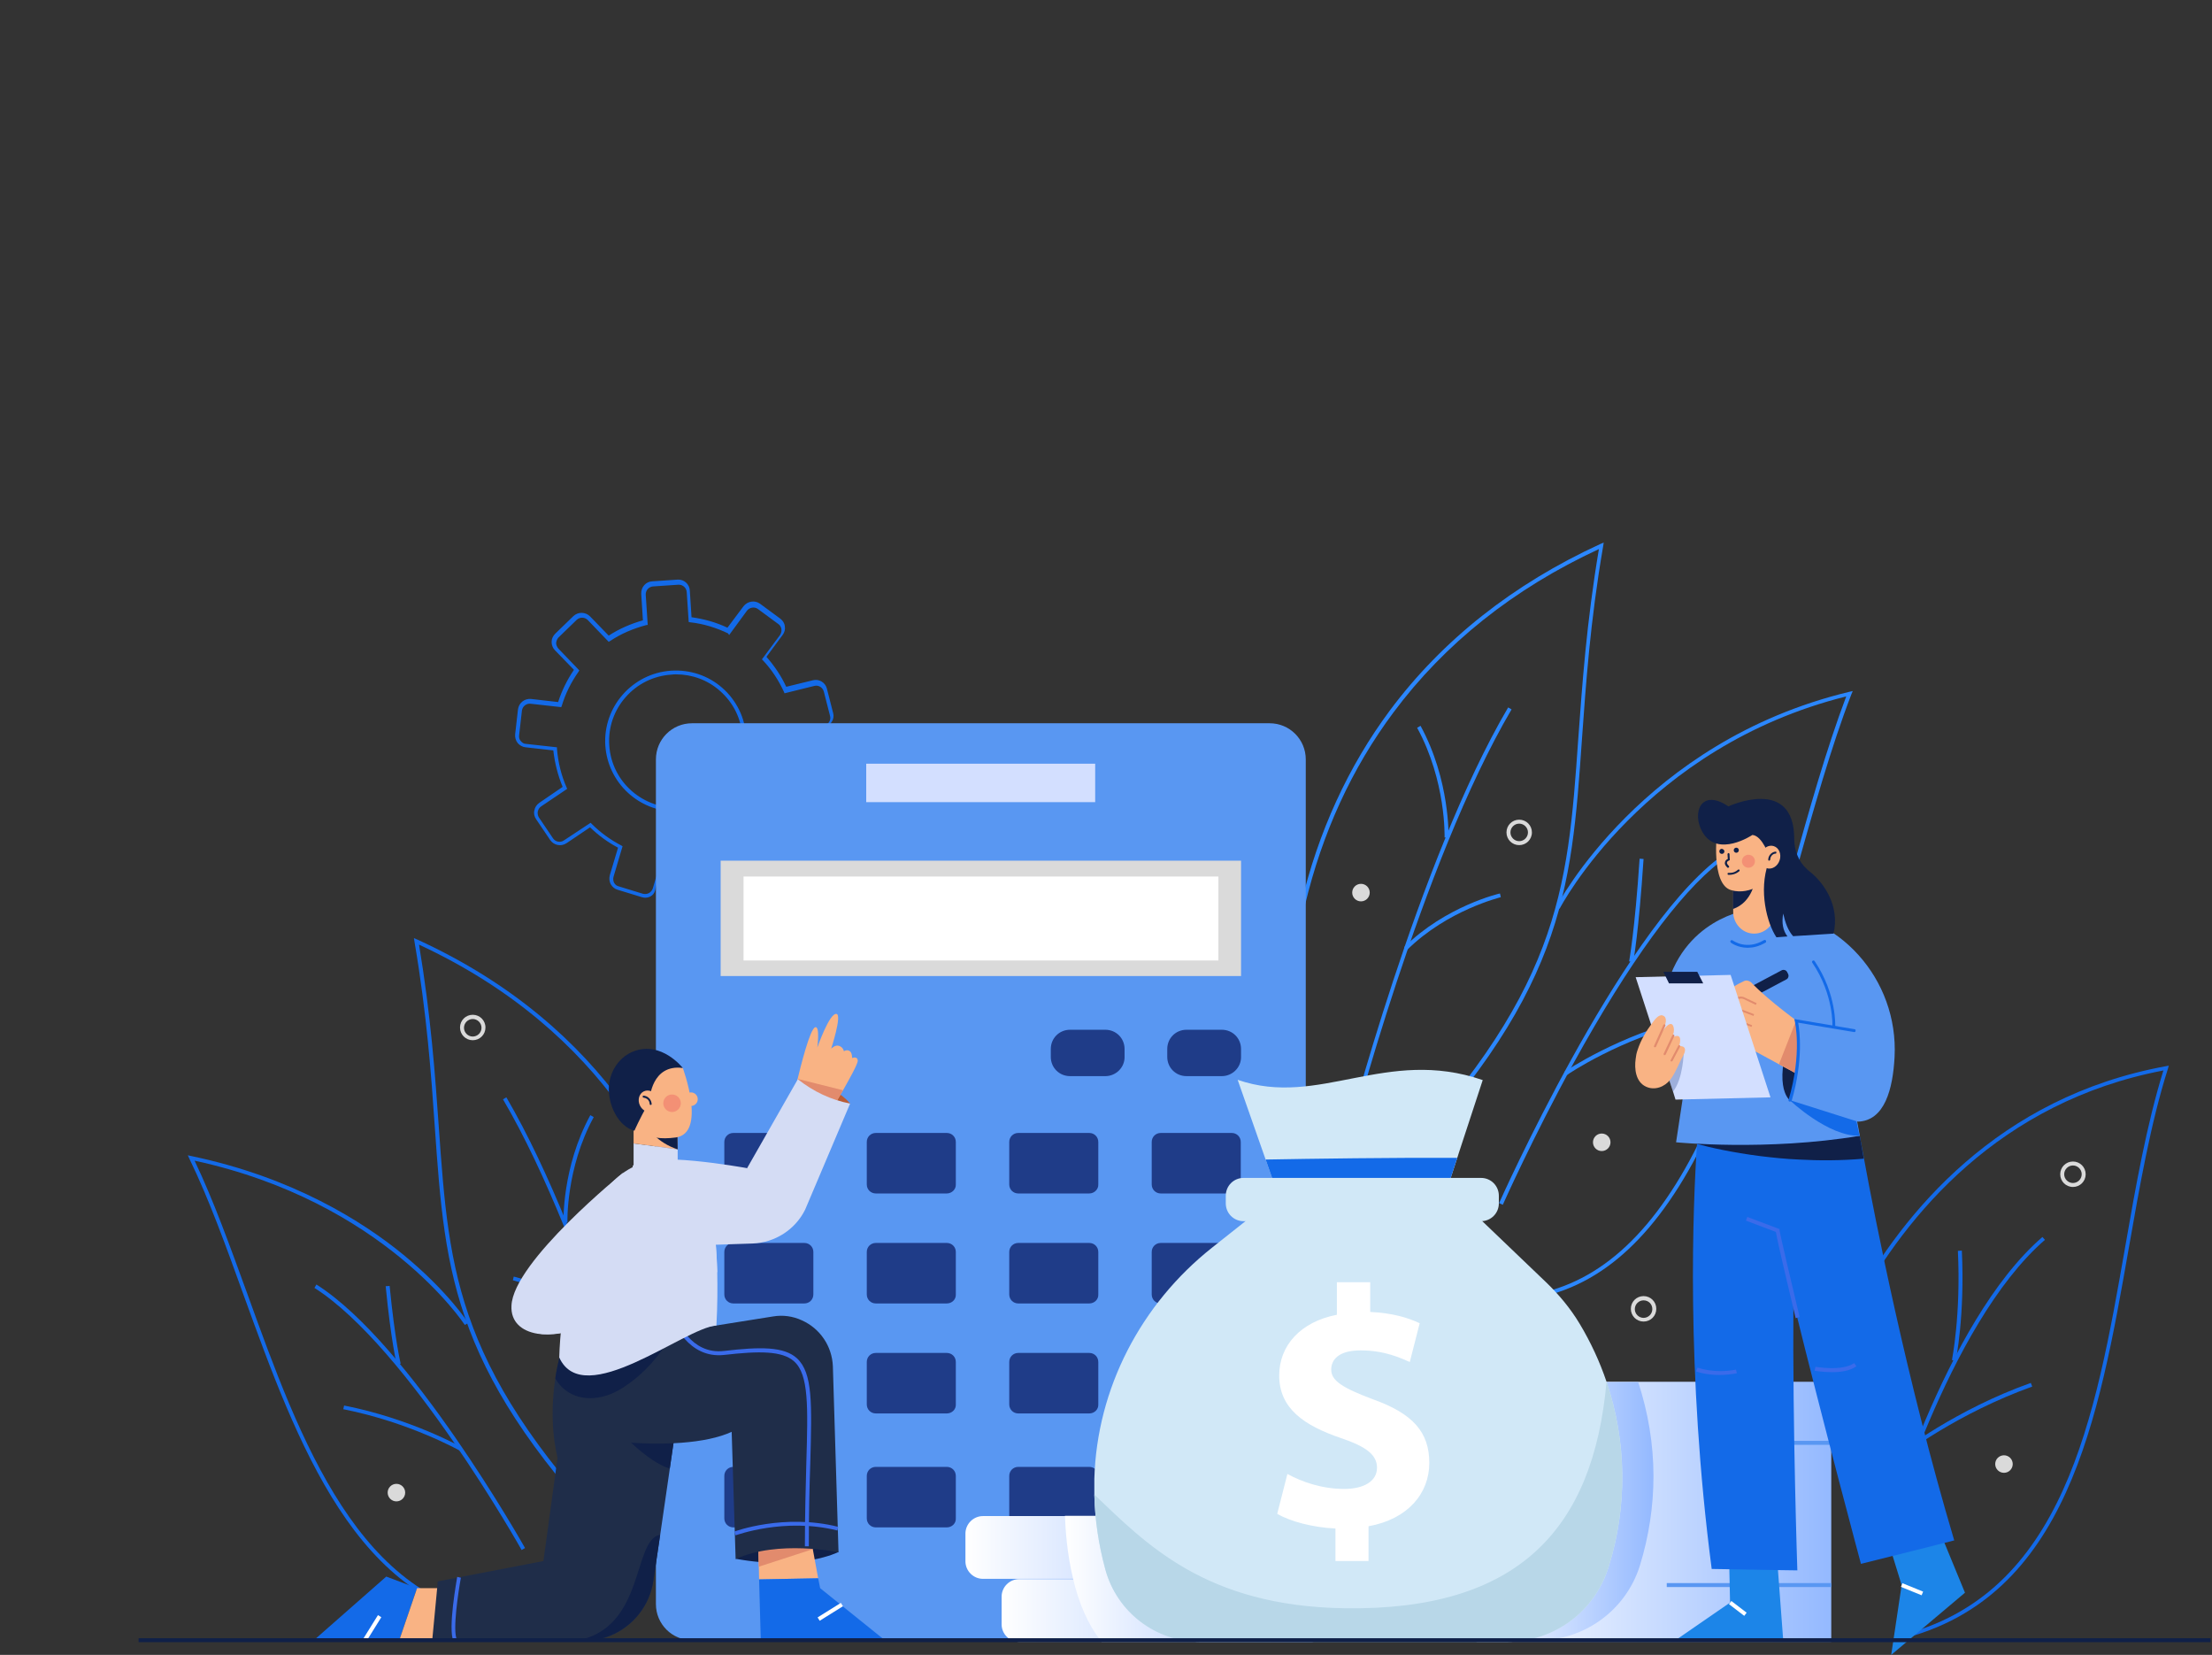 <svg width="734" height="549" viewBox="0 0 734 549" fill="none" xmlns="http://www.w3.org/2000/svg">
<rect x="0" y="0" width="734" height="549" fill="#333333" stroke="none"/>
<path d="M458.896 391.983L457.958 391.045C517.707 329.607 520.145 296.028 523.71 245.096C525.023 227.086 526.43 206.732 530.557 182.157C502.23 195.289 479.343 213.58 462.366 236.372C448.578 254.851 438.729 276.33 433.007 300.342C423.252 341.144 428.974 375.381 429.068 375.662L427.755 375.85C427.661 375.474 421.846 341.051 431.694 300.061C437.416 275.955 447.358 254.288 461.241 235.622C478.593 212.36 502.042 193.788 531.026 180.469L532.152 180L531.964 181.219C527.649 206.263 526.242 226.993 524.929 245.283C521.365 296.403 519.02 330.17 458.896 391.983Z" fill="#2B87FF"/>
<path d="M447.641 378.757L446.422 378.476C446.703 377.538 470.434 285.71 500.449 234.684L501.575 235.341C471.653 286.179 447.829 377.819 447.641 378.757Z" fill="#2B87FF"/>
<path d="M480.658 277.831H479.344C479.344 277.643 479.907 259.165 470.246 241.437L471.372 240.781C481.22 258.884 480.658 277.643 480.658 277.831Z" fill="#2B87FF"/>
<path d="M466.87 315.162L465.932 314.225C479.626 300.624 497.541 296.403 497.729 296.403L498.01 297.622C497.917 297.716 480.376 301.843 466.87 315.162Z" fill="#2B87FF"/>
<path d="M504.389 431.378L504.295 430.065C527.557 427.72 546.504 412.149 562.074 382.322C575.863 355.871 585.336 322.197 594.528 289.556C600.438 268.357 606.065 248.379 612.631 231.026C545.566 247.816 517.802 300.905 517.52 301.468L516.395 300.905C516.676 300.342 545.003 246.034 613.569 229.525L614.789 229.244L614.32 230.369C607.566 247.91 601.844 268.357 595.748 289.931C586.555 322.666 577.082 356.433 563.2 382.978C547.348 413.181 528.12 428.939 504.389 431.378Z" fill="#2B87FF"/>
<path d="M498.667 399.674L497.447 399.111C497.822 398.267 537.03 310.473 569.953 284.96L570.703 285.991C557.196 296.403 540.5 319.383 522.304 352.4C508.609 377.35 498.76 399.487 498.667 399.674Z" fill="#2B87FF"/>
<path d="M541.907 319.196L540.594 318.914C540.594 318.821 542.47 308.878 544.064 284.866L545.377 284.96C543.783 309.159 542.001 319.102 541.907 319.196Z" fill="#2B87FF"/>
<path d="M519.957 356.621L519.207 355.495C519.395 355.402 537.31 343.208 560.759 337.768L561.041 338.987C537.873 344.427 520.145 356.433 519.957 356.621Z" fill="#2B87FF"/>
<path d="M207.987 515.514C150.114 456.047 147.769 423.499 144.298 374.161C143.079 356.527 141.672 336.642 137.545 312.442L137.357 311.223L138.483 311.692C201.796 340.675 225.527 390.294 234.25 426.782C243.724 466.364 238.096 499.475 238.002 499.756L236.689 499.569C236.783 499.287 242.317 466.364 232.937 427.063C224.308 391.045 201.046 342.176 139.046 313.38C142.985 337.017 144.392 356.621 145.612 373.974C149.082 422.936 151.333 455.296 208.925 514.483L207.987 515.514Z" fill="#136AE8"/>
<path d="M218.774 502.852C218.587 502.007 195.7 413.65 166.904 364.688L168.03 364.031C196.826 413.181 219.806 501.632 219.994 502.476L218.774 502.852Z" fill="#136AE8"/>
<path d="M186.977 405.583C186.977 405.396 186.414 387.293 195.888 369.94L197.013 370.597C187.727 387.668 188.29 405.396 188.29 405.583H186.977Z" fill="#136AE8"/>
<path d="M200.203 441.602C187.259 428.752 170.375 424.812 170.188 424.718L170.469 423.499C170.656 423.499 187.915 427.626 201.047 440.664L200.203 441.602Z" fill="#136AE8"/>
<path d="M168.122 538.12C118.409 533.523 98.524 478.37 80.89 429.783C74.981 413.369 69.353 397.798 62.881 384.479L62.318 383.26L63.632 383.541C97.211 390.576 120.379 405.208 133.886 416.276C148.518 428.283 155.366 438.788 155.366 438.882L154.24 439.538C153.959 439.163 127.414 398.642 64.57 385.042C70.854 398.173 76.294 413.369 82.11 429.314C99.556 477.62 119.254 532.304 168.216 536.806L168.122 538.12Z" fill="#136AE8"/>
<path d="M173.094 514.201C172.718 513.545 135.199 446.854 104.34 427.251L104.996 426.125C136.137 445.823 173.844 512.888 174.219 513.545L173.094 514.201Z" fill="#136AE8"/>
<path d="M131.635 452.67C131.635 452.576 129.759 444.978 127.977 426.688L129.29 426.594C131.072 444.791 132.948 452.295 132.948 452.388L131.635 452.67Z" fill="#136AE8"/>
<path d="M152.645 481.278C152.457 481.184 135.761 471.805 113.906 467.49L114.188 466.271C136.23 470.585 153.114 480.059 153.301 480.153L152.645 481.278Z" fill="#136AE8"/>
<path d="M630.451 543.841L630.17 542.622C684.948 529.209 695.265 470.491 705.208 413.556C708.678 393.577 712.336 372.942 717.871 355.12C663.374 365.532 632.515 403.145 616.194 433.066C598.372 465.614 593.495 496.192 593.495 496.567L592.182 496.38C592.275 496.098 597.059 465.333 614.974 432.503C631.577 402.207 662.999 363.937 718.621 353.713L719.653 353.526L719.371 354.558C713.65 372.567 709.991 393.577 706.427 413.838C696.391 471.054 685.979 530.241 630.451 543.841Z" fill="#136AE8"/>
<path d="M625.76 511.575L624.541 511.2C624.729 510.449 644.895 438.694 677.724 410.367L678.569 411.305C646.021 439.538 625.948 510.918 625.76 511.575Z" fill="#136AE8"/>
<path d="M648.928 451.451L647.709 451.169C647.709 450.982 650.71 436.443 649.679 414.963L650.992 414.87C652.024 436.537 649.022 451.263 648.928 451.451Z" fill="#136AE8"/>
<path d="M631.577 482.685L630.826 481.653C631.014 481.56 649.023 467.584 673.879 458.767L674.348 459.986C649.68 468.803 631.764 482.498 631.577 482.685Z" fill="#136AE8"/>
<path d="M504.11 280.363C501.765 280.363 499.889 278.487 499.889 276.143C499.889 273.798 501.765 271.922 504.11 271.922C506.455 271.922 508.33 273.798 508.33 276.143C508.33 278.487 506.455 280.363 504.11 280.363ZM504.11 273.235C502.515 273.235 501.202 274.548 501.202 276.143C501.202 277.737 502.515 279.05 504.11 279.05C505.704 279.05 507.017 277.737 507.017 276.143C507.017 274.548 505.704 273.235 504.11 273.235Z" fill="#DADADA"/>
<path d="M156.869 345.084C154.524 345.084 152.648 343.208 152.648 340.863C152.648 338.518 154.524 336.642 156.869 336.642C159.214 336.642 161.09 338.518 161.09 340.863C161.09 343.208 159.214 345.084 156.869 345.084ZM156.869 338.049C155.275 338.049 153.962 339.362 153.962 340.957C153.962 342.551 155.275 343.864 156.869 343.864C158.464 343.864 159.777 342.551 159.777 340.957C159.777 339.362 158.464 338.049 156.869 338.049Z" fill="#DADADA"/>
<path d="M545.381 438.412C543.036 438.412 541.16 436.537 541.16 434.192C541.16 431.847 543.036 429.971 545.381 429.971C547.726 429.971 549.602 431.847 549.602 434.192C549.602 436.537 547.726 438.412 545.381 438.412ZM545.381 431.378C543.786 431.378 542.473 432.691 542.473 434.285C542.473 435.88 543.786 437.193 545.381 437.193C546.976 437.193 548.289 435.88 548.289 434.285C548.289 432.597 546.976 431.378 545.381 431.378Z" fill="#DADADA"/>
<path d="M687.858 393.765C685.513 393.765 683.637 391.889 683.637 389.544C683.637 387.199 685.513 385.323 687.858 385.323C690.203 385.323 692.079 387.199 692.079 389.544C692.079 391.889 690.203 393.765 687.858 393.765ZM687.858 386.636C686.263 386.636 684.95 387.949 684.95 389.544C684.95 391.138 686.263 392.452 687.858 392.452C689.452 392.452 690.765 391.138 690.765 389.544C690.765 387.949 689.452 386.636 687.858 386.636Z" fill="#DADADA"/>
<path d="M531.498 381.852C533.103 381.852 534.405 380.551 534.405 378.945C534.405 377.339 533.103 376.037 531.498 376.037C529.892 376.037 528.59 377.339 528.59 378.945C528.59 380.551 529.892 381.852 531.498 381.852Z" fill="#DADADA"/>
<path d="M664.97 488.594C666.576 488.594 667.878 487.292 667.878 485.687C667.878 484.081 666.576 482.779 664.97 482.779C663.364 482.779 662.062 484.081 662.062 485.687C662.062 487.292 663.364 488.594 664.97 488.594Z" fill="#DADADA"/>
<path d="M454.515 296.115C454.517 294.509 453.217 293.206 451.611 293.203C450.005 293.201 448.702 294.501 448.699 296.107C448.697 297.713 449.997 299.016 451.603 299.019C453.209 299.021 454.513 297.721 454.515 296.115Z" fill="#DADADA"/>
<path d="M131.544 498.068C133.15 498.068 134.452 496.766 134.452 495.16C134.452 493.554 133.15 492.252 131.544 492.252C129.939 492.252 128.637 493.554 128.637 495.16C128.637 496.766 129.939 498.068 131.544 498.068Z" fill="#DADADA"/>
<path d="M214.086 297.81C213.711 297.81 213.336 297.716 212.961 297.622L204.988 295.184C203.956 294.902 203.206 294.246 202.643 293.308C202.174 292.37 202.08 291.338 202.362 290.306L205.082 281.208C201.705 279.426 198.61 277.174 195.796 274.454L188.011 279.707C186.228 280.926 183.79 280.457 182.57 278.675L177.88 271.734C177.318 270.89 177.036 269.858 177.318 268.826C177.505 267.795 178.068 266.951 179.006 266.294L186.697 261.041C185.103 257.196 184.071 253.068 183.602 248.941L174.41 247.91C173.378 247.816 172.44 247.253 171.784 246.503C171.127 245.658 170.846 244.627 170.939 243.595L171.877 235.341C172.159 233.183 174.035 231.683 176.192 231.87L185.197 232.902C186.416 229.15 188.198 225.492 190.449 222.209L184.165 215.737C183.415 214.987 183.039 213.955 183.039 212.923C183.039 211.891 183.508 210.953 184.259 210.203L190.262 204.387C191.856 202.887 194.295 202.981 195.796 204.481L201.986 210.86C205.457 208.608 209.303 206.92 213.336 205.794L212.773 196.977C212.679 194.82 214.274 192.944 216.431 192.85L224.779 192.288C226.937 192.1 228.813 193.788 228.906 195.946L229.469 204.763C233.596 205.325 237.63 206.451 241.382 208.233L246.728 201.105C248.041 199.416 250.48 199.041 252.168 200.26L258.922 205.232C259.766 205.888 260.329 206.732 260.422 207.764C260.61 208.796 260.329 209.828 259.672 210.672L254.326 217.894C256.952 220.896 259.203 224.179 260.891 227.837L269.708 225.68C271.772 225.117 273.929 226.43 274.398 228.493L276.462 236.56C276.743 237.592 276.556 238.624 275.993 239.468C275.43 240.406 274.586 240.969 273.554 241.25L264.643 243.501C264.831 247.722 264.362 251.943 263.236 255.976L271.584 260.103C272.522 260.572 273.179 261.416 273.554 262.354C273.836 263.386 273.835 264.418 273.367 265.356L269.615 272.766C268.677 274.642 266.332 275.486 264.362 274.548L255.92 270.327C253.575 273.329 250.761 275.955 247.572 278.206L251.418 286.836C251.887 287.774 251.887 288.805 251.512 289.837C251.136 290.775 250.386 291.619 249.448 291.994L241.851 295.371C239.881 296.215 237.536 295.371 236.692 293.401L232.752 284.678C230.689 285.147 228.625 285.429 226.561 285.522C224.498 285.616 222.341 285.616 220.277 285.429L217.557 294.527C217.369 296.778 215.775 297.81 214.086 297.81ZM195.983 272.954L196.359 273.329C199.266 276.236 202.549 278.581 206.114 280.457L206.583 280.739L203.581 290.869C203.393 291.525 203.487 292.276 203.769 292.839C204.144 293.495 204.613 293.87 205.363 294.058L213.336 296.497C214.743 296.872 216.15 296.122 216.619 294.715L219.62 284.584L220.183 284.678C222.341 284.866 224.592 284.96 226.749 284.772C228.906 284.584 231.158 284.303 233.221 283.834L233.784 283.74L238.099 293.401C238.661 294.715 240.256 295.277 241.569 294.715L249.167 291.338C249.823 291.057 250.292 290.494 250.574 289.837C250.855 289.181 250.761 288.524 250.48 287.867L246.165 278.3L246.634 278.019C250.011 275.674 252.919 272.86 255.451 269.671L255.733 269.295L265.112 273.985C266.425 274.642 268.02 274.079 268.583 272.86L272.335 265.45C272.616 264.793 272.71 264.137 272.522 263.48C272.335 262.823 271.866 262.261 271.209 261.979L261.923 257.289L262.111 256.727C263.33 252.506 263.893 248.097 263.612 243.689V243.126L273.554 240.687C274.211 240.5 274.773 240.124 275.149 239.468C275.524 238.905 275.618 238.155 275.43 237.498L273.367 229.431C272.991 228.024 271.584 227.18 270.177 227.555L260.329 229.994L260.141 229.525C258.359 225.68 256.108 222.209 253.2 219.114L252.825 218.739L258.828 210.672C259.203 210.109 259.391 209.453 259.297 208.702C259.203 208.046 258.828 207.389 258.265 207.014L251.512 202.043C250.386 201.198 248.698 201.48 247.854 202.605L241.944 210.672L241.569 210.109C237.63 208.233 233.409 206.92 229.094 206.451L228.531 206.357L227.875 196.415C227.781 195.008 226.561 193.882 225.061 193.976L216.713 194.539C215.306 194.633 214.18 195.852 214.274 197.353L214.931 207.295L214.368 207.389C210.147 208.515 206.114 210.203 202.455 212.642L201.986 212.923L195.045 205.701C194.014 204.669 192.419 204.669 191.387 205.607L185.384 211.422C184.915 211.891 184.634 212.548 184.54 213.298C184.54 213.955 184.822 214.611 185.291 215.174L192.232 222.397L191.95 222.866C189.511 226.336 187.635 230.088 186.416 234.121L186.228 234.59L176.098 233.465C174.691 233.277 173.378 234.309 173.191 235.716L172.253 243.97C172.159 244.627 172.346 245.377 172.815 245.846C173.284 246.409 173.847 246.784 174.598 246.784L184.822 247.91V248.472C185.197 252.881 186.228 257.196 188.011 261.229L188.198 261.698L179.569 267.513C179.006 267.888 178.631 268.451 178.443 269.202C178.349 269.858 178.443 270.609 178.818 271.171L183.508 278.112C184.353 279.332 185.947 279.613 187.166 278.769L195.983 272.954ZM224.217 269.202C212.023 269.202 201.705 259.728 200.861 247.347C200.017 234.497 209.865 223.335 222.716 222.49C229 222.115 235.003 224.085 239.693 228.212C244.383 232.339 247.197 238.061 247.572 244.251C247.947 250.442 245.884 256.539 241.757 261.229C237.63 265.919 231.908 268.733 225.624 269.108C225.248 269.108 224.779 269.202 224.217 269.202ZM224.31 223.71C223.841 223.71 223.372 223.71 222.81 223.804C210.616 224.554 201.33 235.153 202.174 247.253C202.924 259.447 213.524 268.639 225.717 267.888C231.627 267.513 237.067 264.887 240.913 260.385C244.852 255.976 246.728 250.255 246.353 244.345C245.978 238.436 243.351 233.09 238.849 229.15C234.816 225.586 229.657 223.71 224.31 223.71Z" fill="#136AE8"/>
<path d="M421.283 544.122H229.655C222.995 544.122 217.648 538.776 217.648 532.116V251.943C217.648 245.283 222.995 239.937 229.655 239.937H421.283C427.943 239.937 433.289 245.283 433.289 251.943V532.116C433.289 538.682 427.943 544.122 421.283 544.122Z" fill="#5997F2"/>
<path d="M363.41 253.35H287.434V266.106H363.41V253.35Z" fill="#D3DFFF"/>
<path d="M411.81 285.522H239.129V323.792H411.81V285.522Z" fill="#DADADA"/>
<path d="M404.307 290.775H246.727V318.633H404.307V290.775Z" fill="white"/>
<path d="M366.785 356.996H355.06C351.496 356.996 348.682 354.182 348.682 350.618V347.992C348.682 344.427 351.496 341.613 355.06 341.613H366.785C370.349 341.613 373.163 344.427 373.163 347.992V350.712C373.163 354.182 370.255 356.996 366.785 356.996Z" fill="#1F3C88"/>
<path d="M405.429 356.996H393.704C390.14 356.996 387.326 354.182 387.326 350.618V347.992C387.326 344.427 390.14 341.613 393.704 341.613H405.429C408.993 341.613 411.807 344.427 411.807 347.992V350.712C411.807 354.182 408.9 356.996 405.429 356.996Z" fill="#1F3C88"/>
<path d="M408.715 395.922H385.171C383.483 395.922 382.17 394.609 382.17 392.921V378.851C382.17 377.163 383.483 375.849 385.171 375.849H408.715C410.403 375.849 411.716 377.163 411.716 378.851V392.921C411.81 394.515 410.403 395.922 408.715 395.922Z" fill="#1F3C88"/>
<path d="M361.441 395.922H337.898C336.21 395.922 334.896 394.609 334.896 392.921V378.851C334.896 377.163 336.21 375.849 337.898 375.849H361.441C363.13 375.849 364.443 377.163 364.443 378.851V392.921C364.537 394.515 363.13 395.922 361.441 395.922Z" fill="#1F3C88"/>
<path d="M314.166 395.922H290.623C288.934 395.922 287.621 394.609 287.621 392.921V378.851C287.621 377.163 288.934 375.849 290.623 375.849H314.166C315.854 375.849 317.167 377.163 317.167 378.851V392.921C317.261 394.515 315.854 395.922 314.166 395.922Z" fill="#1F3C88"/>
<path d="M266.892 395.922H243.349C241.661 395.922 240.348 394.609 240.348 392.921V378.851C240.348 377.163 241.661 375.849 243.349 375.849H266.892C268.581 375.849 269.894 377.163 269.894 378.851V392.921C269.894 394.515 268.581 395.922 266.892 395.922Z" fill="#1F3C88"/>
<path d="M408.715 432.409H385.171C383.483 432.409 382.17 431.096 382.17 429.408V415.338C382.17 413.65 383.483 412.337 385.171 412.337H408.715C410.403 412.337 411.716 413.65 411.716 415.338V429.408C411.81 431.096 410.403 432.409 408.715 432.409Z" fill="#1F3C88"/>
<path d="M361.441 432.409H337.898C336.21 432.409 334.896 431.096 334.896 429.408V415.338C334.896 413.65 336.21 412.337 337.898 412.337H361.441C363.13 412.337 364.443 413.65 364.443 415.338V429.408C364.537 431.096 363.13 432.409 361.441 432.409Z" fill="#1F3C88"/>
<path d="M314.166 432.409H290.623C288.934 432.409 287.621 431.096 287.621 429.408V415.338C287.621 413.65 288.934 412.337 290.623 412.337H314.166C315.854 412.337 317.167 413.65 317.167 415.338V429.408C317.261 431.096 315.854 432.409 314.166 432.409Z" fill="#1F3C88"/>
<path d="M266.892 432.409H243.349C241.661 432.409 240.348 431.096 240.348 429.408V415.338C240.348 413.65 241.661 412.337 243.349 412.337H266.892C268.581 412.337 269.894 413.65 269.894 415.338V429.408C269.894 431.096 268.581 432.409 266.892 432.409Z" fill="#1F3C88"/>
<path d="M408.715 468.897H385.171C383.483 468.897 382.17 467.584 382.17 465.895V451.826C382.17 450.137 383.483 448.824 385.171 448.824H408.715C410.403 448.824 411.716 450.137 411.716 451.826V465.895C411.81 467.584 410.403 468.897 408.715 468.897Z" fill="#1F3C88"/>
<path d="M361.441 468.897H337.898C336.21 468.897 334.896 467.584 334.896 465.895V451.826C334.896 450.137 336.21 448.824 337.898 448.824H361.441C363.13 448.824 364.443 450.137 364.443 451.826V465.895C364.537 467.584 363.13 468.897 361.441 468.897Z" fill="#1F3C88"/>
<path d="M314.166 468.897H290.623C288.934 468.897 287.621 467.584 287.621 465.895V451.826C287.621 450.137 288.934 448.824 290.623 448.824H314.166C315.854 448.824 317.167 450.137 317.167 451.826V465.895C317.261 467.584 315.854 468.897 314.166 468.897Z" fill="#1F3C88"/>
<path d="M266.892 468.897H243.349C241.661 468.897 240.348 467.584 240.348 465.895V451.826C240.348 450.137 241.661 448.824 243.349 448.824H266.892C268.581 448.824 269.894 450.137 269.894 451.826V465.895C269.894 467.584 268.581 468.897 266.892 468.897Z" fill="#D3DFFF"/>
<path d="M408.715 506.697H385.171C383.483 506.697 382.17 505.384 382.17 503.696V489.626C382.17 487.938 383.483 486.625 385.171 486.625H408.715C410.403 486.625 411.716 487.938 411.716 489.626V503.696C411.81 505.384 410.403 506.697 408.715 506.697Z" fill="#FBC343"/>
<path d="M361.441 506.697H337.898C336.21 506.697 334.896 505.384 334.896 503.696V489.626C334.896 487.938 336.21 486.625 337.898 486.625H361.441C363.13 486.625 364.443 487.938 364.443 489.626V503.696C364.537 505.384 363.13 506.697 361.441 506.697Z" fill="#1F3C88"/>
<path d="M314.166 506.697H290.623C288.934 506.697 287.621 505.384 287.621 503.696V489.626C287.621 487.938 288.934 486.625 290.623 486.625H314.166C315.854 486.625 317.167 487.938 317.167 489.626V503.696C317.261 505.384 315.854 506.697 314.166 506.697Z" fill="#1F3C88"/>
<path d="M266.892 506.697H243.349C241.661 506.697 240.348 505.384 240.348 503.696V489.626C240.348 487.938 241.661 486.625 243.349 486.625H266.892C268.581 486.625 269.894 487.938 269.894 489.626V503.696C269.894 505.384 268.581 506.697 266.892 506.697Z" fill="#1F3C88"/>
<path d="M607.661 458.391H489.945V544.685H607.661V458.391Z" fill="url(#paint0_linear_1161_7463)"/>
<path d="M607.66 477.995H576.332V479.308H607.66V477.995Z" fill="#5997F2"/>
<path d="M607.663 525.175H553.072V526.489H607.663V525.175Z" fill="#5997F2"/>
<path d="M548.663 489.72C548.663 499.662 547.162 509.605 544.16 519.36C539.564 534.086 525.87 544.123 510.487 544.123H490.039V458.485H543.598C546.88 468.522 548.663 479.027 548.663 489.72Z" fill="url(#paint1_linear_1161_7463)"/>
<path d="M440.981 529.678V538.87C440.981 542.059 438.355 544.685 435.166 544.685H338.179C334.99 544.685 332.363 542.059 332.363 538.87V529.678C332.363 526.489 334.99 523.862 338.179 523.862H435.166C438.355 523.862 440.981 526.489 440.981 529.678Z" fill="url(#paint2_linear_1161_7463)"/>
<path d="M428.975 508.761V517.953C428.975 521.142 426.349 523.768 423.16 523.768H326.173C322.984 523.768 320.357 521.142 320.357 517.953V508.761C320.357 505.572 322.984 502.945 326.173 502.945H423.16C426.349 502.945 428.975 505.572 428.975 508.761Z" fill="url(#paint3_linear_1161_7463)"/>
<path d="M440.98 529.678V538.87C440.98 542.059 438.354 544.685 435.165 544.685H365.567C360.783 538.776 357.782 531.085 356.093 523.768C354.03 515.327 353.561 507.354 353.373 502.851H423.065C426.254 502.851 428.88 505.478 428.88 508.667V517.859C428.88 521.048 426.254 523.675 423.065 523.675H435.071C438.354 523.862 440.98 526.488 440.98 529.678Z" fill="url(#paint4_linear_1161_7463)"/>
<path d="M492.008 358.309L484.129 382.322L483.566 384.104L479.908 395.266V395.36L468.184 395.078L423.254 394.046L419.972 384.667L419.409 383.072L410.686 358.216C437.699 367.595 459.929 347.241 492.008 358.309Z" fill="#D1E8F7"/>
<path d="M483.567 384.104L479.909 395.266L468.185 395.078L423.256 394.046L419.973 384.667C435.449 384.385 461.994 384.01 483.567 384.104Z" fill="#136AE8"/>
<path d="M533.749 519.923C531.404 527.333 526.902 533.523 520.992 537.838C515.083 542.153 507.767 544.685 500.075 544.685H398.305C383.579 544.685 370.635 534.837 366.789 520.673C364.538 512.419 363.318 504.165 363.131 495.817C363.131 494.973 363.131 494.222 363.131 493.378C363.131 492.44 363.131 491.502 363.131 490.564C363.975 460.549 378.607 432.597 402.151 413.931L426.538 394.609L482.254 395.922L512.926 425.281C517.24 429.408 521.086 434.004 524.181 439.163C527.84 445.26 530.841 451.732 533.092 458.392C539.752 478.089 540.127 499.662 533.749 519.923Z" fill="#D1E8F7"/>
<path d="M443.139 517.859V507.073C435.541 506.697 428.131 504.728 423.816 502.195L427.193 488.97C431.977 491.596 438.636 493.941 446.046 493.941C452.519 493.941 456.927 491.408 456.927 486.906C456.927 482.591 453.269 479.871 444.921 477.057C432.821 472.93 424.473 467.302 424.473 456.328C424.473 446.385 431.508 438.506 443.608 436.161V425.375H454.676V435.224C462.273 435.599 467.339 437.193 471.09 438.975L467.808 451.826C464.9 450.606 459.647 447.98 451.487 447.98C444.077 447.98 441.732 451.169 441.732 454.358C441.732 458.11 445.671 460.455 455.332 464.113C468.839 468.897 474.28 475.088 474.28 485.311C474.28 495.442 467.151 503.977 454.113 506.322V517.859H443.139Z" fill="white"/>
<path d="M491.445 405.114H412.655C409.372 405.114 406.746 402.488 406.746 399.205V396.673C406.746 393.39 409.372 390.763 412.655 390.763H491.445C494.728 390.763 497.355 393.39 497.355 396.673V399.205C497.355 402.488 494.728 405.114 491.445 405.114Z" fill="#D1E8F7"/>
<path d="M533.749 519.923C531.404 527.333 526.902 533.524 520.992 537.838C515.083 542.153 507.767 544.685 500.075 544.685H398.305C383.579 544.685 370.635 534.837 366.789 520.673C364.538 512.419 363.318 504.165 363.131 495.817C380.014 511.856 399.806 532.867 446.236 533.524C503.827 534.368 528.684 507.354 533.092 458.392C539.752 478.089 540.127 499.663 533.749 519.923Z" fill="#B8D7E8"/>
<path d="M138.392 526.864L128.168 523.018L104.156 544.123H132.483L138.392 526.864Z" fill="#136AE8"/>
<path d="M138.392 526.864H161.185L158.652 543.185L132.482 544.123L138.392 526.864Z" fill="#F9B384"/>
<path d="M229.847 435.411L229.003 441.133L228.44 444.603L224.875 469.366L223.468 478.839L222.249 487.281L219.06 509.23L216.809 524.425C215.12 535.868 205.272 544.404 193.735 544.404H143.365L143.459 543.747L145.054 526.958L145.241 524.613L180.322 517.859L185.011 483.623C182.666 473.68 183.229 464.113 184.261 457.36C185.105 451.638 186.325 447.98 186.325 447.98L201.989 443.478L229.847 435.411Z" fill="#1F2D49"/>
<path d="M219.059 509.136L216.808 524.331C215.12 535.775 205.271 544.31 193.734 544.31H191.201C214.275 540.183 209.773 510.731 219.059 509.136Z" fill="#102048"/>
<path d="M125.415 535.802L120.463 543.768L121.578 544.462L126.531 536.495L125.415 535.802Z" fill="white"/>
<path d="M224.873 469.272L222.247 487.187C215.024 485.124 205.457 474.712 205.457 474.712L224.873 469.272Z" fill="#102048"/>
<path d="M278.244 514.858C278.244 514.858 266.05 521.142 244.102 517.109L262.298 505.009L278.244 514.858Z" fill="#102048"/>
<path d="M271.491 523.581L251.887 523.956L251.793 519.735L251.512 508.198L268.864 509.417L269.708 513.92L271.491 523.581Z" fill="#F9B384"/>
<path d="M269.708 513.92L251.793 519.735L251.512 508.198L268.864 509.417L269.708 513.92Z" fill="#E28B6D"/>
<path d="M293.72 544.216L272.147 526.864L271.49 523.581L251.887 523.956L252.45 544.216H293.72Z" fill="#136AE8"/>
<path d="M279.02 531.743L271.303 536.562L271.998 537.676L279.716 532.857L279.02 531.743Z" fill="white"/>
<path d="M186.416 447.886L256.483 436.724C259.766 436.161 263.143 436.63 266.144 438.037C272.147 440.758 276.087 446.573 276.368 453.233L278.244 514.951C278.244 514.951 258.265 510.731 244.102 517.203L242.788 474.994C234.253 478.933 219.433 479.684 204.331 478.183L186.416 447.886Z" fill="#1F2D49"/>
<path d="M268.396 512.982H267.083C267.083 502.289 267.364 493.472 267.552 485.593C268.115 466.552 268.396 456.047 263.518 451.638C259.579 448.074 251.794 448.168 240.35 449.481C228.157 450.888 223.279 437.944 223.279 437.756L224.499 437.287C224.686 437.756 229.095 449.481 240.257 448.167C252.263 446.761 260.142 446.667 264.456 450.606C269.709 455.484 269.428 465.52 268.865 485.593C268.584 493.472 268.396 502.289 268.396 512.982Z" fill="#3A6BEA"/>
<path d="M244.102 509.324L243.633 508.104C243.82 508.01 260.141 502.007 278.15 506.51L277.869 507.729C260.235 503.321 244.289 509.324 244.102 509.324Z" fill="#3A6BEA"/>
<path d="M150.492 544.498C148.523 540.464 151.618 523.862 151.712 523.112L152.931 523.393C152.087 528.083 150.117 540.933 151.618 543.935L150.492 544.498Z" fill="#3A6BEA"/>
<path d="M222.811 442.727C222.811 442.727 217.839 453.233 206.677 460.361C202.926 462.8 199.174 463.832 195.797 463.832C190.732 463.832 186.605 461.393 184.26 457.266C185.104 451.544 186.323 447.886 186.323 447.886L201.988 443.384L217.839 442.915L222.811 442.727Z" fill="#102048"/>
<path d="M210.24 379.32V394.234H224.873V381.29L210.24 379.32Z" fill="#D4DCF4"/>
<path d="M224.873 372.098H210.24V379.32L224.873 381.29V372.098Z" fill="#F9B384"/>
<path d="M214.555 374.067C214.836 374.067 218.119 379.132 224.872 381.29L224.779 373.505L214.555 374.067Z" fill="#102048"/>
<path d="M226.56 354.276C226.56 354.276 234.626 375.943 224.215 377.35C213.803 378.757 212.209 374.067 212.209 374.067L209.02 362.624L216.242 352.963L226.56 354.276Z" fill="#F9B384"/>
<path d="M231.533 364.685C231.556 363.442 230.567 362.416 229.324 362.393C228.081 362.37 227.055 363.359 227.032 364.602C227.009 365.845 227.998 366.871 229.241 366.894C230.484 366.917 231.51 365.928 231.533 364.685Z" fill="#F9B384"/>
<path d="M215.586 364.594C215.586 364.594 216.149 352.963 226.56 354.276C226.56 354.276 219.526 345.271 210.333 348.742C205.644 350.524 202.548 355.026 202.079 359.998C201.517 366.47 205.268 373.786 210.521 375.099C210.521 375.099 212.209 371.16 215.117 366.095L215.586 364.594Z" fill="#102048"/>
<path d="M216.772 368.659C218.366 367.91 218.961 365.821 218.102 363.992C217.242 362.164 215.254 361.289 213.66 362.038C212.066 362.788 211.47 364.877 212.33 366.705C213.189 368.534 215.178 369.409 216.772 368.659Z" fill="#F9B384"/>
<path opacity="0.4" d="M225.911 366.034C225.934 364.429 224.651 363.108 223.045 363.085C221.439 363.062 220.119 364.346 220.096 365.951C220.073 367.557 221.356 368.877 222.962 368.9C224.568 368.923 225.888 367.64 225.911 366.034Z" fill="#EB5D60"/>
<path d="M215.867 366.564C215.679 366.564 215.585 366.376 215.585 366.282C215.585 366.188 215.585 364.406 213.522 364.125C213.334 364.125 213.24 363.937 213.24 363.75C213.24 363.562 213.428 363.468 213.615 363.468C216.148 363.843 216.242 366.188 216.242 366.282C216.242 366.47 216.054 366.564 215.867 366.564Z" fill="#102048"/>
<path d="M264.738 358.028C264.738 358.028 275.994 358.872 282.091 366.095L268.115 369.565L264.738 358.028Z" fill="#BA5C36"/>
<path d="M284.622 351.837C284.715 352.869 281.808 358.028 279.744 361.686C278.525 363.75 277.587 365.344 277.587 365.344L270.083 367.502L264.736 359.435L264.455 359.06C264.455 359.06 264.549 358.685 264.643 358.122C264.643 358.122 264.643 358.122 264.643 358.028C265.581 354.182 268.77 341.144 270.552 340.769C272.146 340.394 271.209 347.523 271.209 347.523C271.209 347.523 275.242 335.892 277.587 336.361C279.463 336.736 275.805 347.898 275.805 347.898C275.805 347.898 277.118 346.491 278.431 346.96C279.838 347.429 280.025 348.742 280.025 348.742C280.025 348.742 280.963 348.085 281.901 348.648C282.839 349.211 282.746 350.993 282.746 350.993C282.746 350.993 284.528 350.243 284.622 351.837Z" fill="#F9B384"/>
<path d="M206.864 388.981L201.799 408.96L193.92 439.913C188.574 442.258 182.852 443.196 178.35 442.446C173.097 441.602 169.439 438.506 169.72 433.16C170.283 418.527 206.864 388.981 206.864 388.981Z" fill="#D4DCF4"/>
<path d="M205.832 394.609L201.705 408.866L193.826 439.82C188.48 442.165 182.758 443.103 178.256 442.352C189.793 409.429 205.832 394.609 205.832 394.609Z" fill="#D4DCF4"/>
<path d="M237.724 439.726C227.125 440.476 193.639 468.146 185.572 450.325C185.572 450.325 186.698 383.635 221.122 384.854C227.218 385.042 232.565 389.169 234.441 394.984C235.285 397.611 236.129 401.081 236.692 405.49C237.349 409.992 237.818 415.432 238.005 422.092C238.099 427.251 238.099 433.066 237.724 439.726Z" fill="#D4DCF4"/>
<path d="M238.006 422.092C232.659 418.621 227.125 408.304 227.125 408.304L236.692 405.49C237.349 409.898 237.818 415.338 238.006 422.092Z" fill="#D4DCF4"/>
<path d="M279.746 361.686C278.527 363.75 277.589 365.344 277.589 365.344L270.085 367.501L264.738 359.435V358.028V357.934L279.746 361.686Z" fill="#E28B6D"/>
<path d="M221.121 384.854C221.121 384.854 237.629 385.98 247.666 387.949L264.737 358.028C269.99 362.155 275.711 364.875 282.09 366.095L267.176 401.269C263.893 407.928 257.139 412.243 249.729 412.524L224.123 413.369L221.121 384.854Z" fill="#D4DCF4"/>
<path d="M247.666 388.418C247.572 388.418 247.572 388.418 247.666 388.418C247.29 388.325 216.056 382.603 210.709 387.293C210.522 387.48 210.24 387.48 210.053 387.293C209.865 387.105 209.865 386.824 210.053 386.636C215.681 381.665 246.446 387.293 247.666 387.48C247.947 387.574 248.135 387.762 248.041 388.043C248.041 388.325 247.853 388.418 247.666 388.418Z" fill="#D4DCF4"/>
<path d="M589.654 516.64L591.717 544.123H555.98L574.083 531.648L573.708 514.483L589.654 516.64Z" fill="#1C85E8"/>
<path d="M642.368 504.915L652.029 528.365L627.548 549L631.018 525.832L626.234 510.355L642.368 504.915Z" fill="#1C85E8"/>
<path d="M599.033 372.285C598.752 373.223 598.377 374.349 598.095 375.756C597.626 378.101 597.251 381.196 596.876 384.76C595.75 396.485 595.281 413.838 595.094 432.316C594.812 473.868 596.407 520.955 596.407 520.955L589.841 520.861L573.708 520.579L567.986 520.486C559.357 454.64 561.796 399.018 563.109 379.602C563.109 378.945 563.203 378.288 563.203 377.726C563.484 374.161 563.672 372.285 563.672 372.285H599.033Z" fill="#136AE8"/>
<path d="M648.465 511.012L645.182 511.856L628.017 516.171L617.512 518.797C617.512 518.797 605.13 472.743 595.188 432.316C590.404 412.806 586.183 394.703 584.307 383.635C583.651 379.789 583.275 376.788 583.182 374.912L598.189 375.756L617.136 376.881C617.136 376.881 617.605 379.601 618.543 384.479C622.108 403.895 632.613 457.735 648.465 511.012Z" fill="#136AE8"/>
<path d="M618.45 384.385C610.852 385.042 603.536 385.042 596.876 384.667C592.374 384.479 588.153 384.01 584.214 383.541C574.646 382.322 567.236 380.633 563.203 379.508C561.046 378.945 559.826 378.57 559.826 378.57L563.39 377.726L585.058 372.285H599.034C598.752 373.223 598.377 374.349 598.096 375.756L617.043 376.881C617.137 376.788 617.606 379.508 618.45 384.385Z" fill="#102048"/>
<path d="M595.844 437.287C594.813 432.879 589.841 412.243 589.279 408.679L579.336 404.927L579.805 403.708L590.498 407.741V408.21C590.592 409.148 594.531 425.938 597.157 436.912L595.844 437.287Z" fill="#3A6BEA"/>
<path d="M570.613 456.14C565.923 456.14 562.922 455.015 562.828 454.921L563.297 453.702C563.391 453.702 568.644 455.765 576.054 454.358L576.335 455.578C574.178 455.953 572.208 456.14 570.613 456.14Z" fill="#3A6BEA"/>
<path d="M607.851 455.202C604.849 455.202 602.317 454.733 602.129 454.733L602.41 453.42C602.504 453.42 611.227 455.015 615.261 452.201L616.011 453.233C613.854 454.827 610.664 455.202 607.851 455.202Z" fill="#3A6BEA"/>
<path d="M574.519 531.121L573.721 532.164L578.784 536.043L579.582 535L574.519 531.121Z" fill="white"/>
<path d="M631.273 525.216L630.779 526.432L637.645 529.221L638.139 528.004L631.273 525.216Z" fill="white"/>
<path d="M580.178 301.843C580.178 301.843 558.042 304.657 552.508 329.514L559.167 359.154L556.166 378.945C556.166 378.945 586.275 381.946 617.134 376.788L607.755 326.418L580.178 301.843Z" fill="#5997F2"/>
<path d="M593.873 364.969C593.873 364.969 587.213 360.092 595.937 338.706L601.752 359.81L593.873 364.969Z" fill="#102048"/>
<path d="M567.985 338.049L566.391 335.048L591.153 321.916C591.81 321.541 592.748 321.822 593.029 322.479L593.311 323.042C593.686 323.698 593.404 324.636 592.748 324.917L567.985 338.049Z" fill="#102048"/>
<path d="M599.502 358.028L598.846 357.653L590.31 353.057L575.959 345.272C575.678 343.583 575.865 342.082 576.897 341.051L576.147 340.769C575.021 340.3 574.177 339.268 573.896 337.955V337.768C573.52 336.548 573.708 335.329 573.802 334.672L574.177 334.203C575.021 333.078 575.396 332.515 576.428 331.671L574.552 331.765C574.552 331.765 570.05 332.984 572.113 330.076C573.52 328.107 576.803 326.324 578.679 325.48C579.43 325.105 580.368 325.293 581.024 325.855C587.215 332.327 598.095 340.019 598.095 340.019L598.189 341.613L599.221 356.058L599.502 358.028Z" fill="#F9B384"/>
<path d="M582.618 333.359L578.679 331.483C578.303 331.296 577.834 331.202 577.365 331.296L573.238 332.046L573.145 331.389L577.272 330.639C577.834 330.545 578.397 330.639 578.96 330.92L582.9 332.796L582.618 333.359Z" fill="#E28B6D"/>
<path d="M581.869 337.017L577.179 335.235C576.992 335.141 576.71 335.141 576.523 335.141H573.896V334.485H576.523C576.804 334.485 577.086 334.579 577.367 334.672L582.057 336.454L581.869 337.017Z" fill="#E28B6D"/>
<path d="M581.211 340.675L576.99 339.081C576.615 338.987 576.333 338.893 575.958 338.987L574.176 339.175L574.082 338.518L575.864 338.331C576.333 338.237 576.802 338.33 577.177 338.518L581.398 340.113L581.211 340.675Z" fill="#E28B6D"/>
<path d="M599.407 356.34L598.844 357.653L590.309 353.057L595.936 338.706L598.281 341.895L599.407 356.34Z" fill="#E28B6D"/>
<path d="M593.875 364.969C593.875 364.969 606.631 377.069 617.043 376.788L614.041 362.53L593.875 364.969Z" fill="#136AE8"/>
<path d="M580.178 301.843C580.178 301.843 581.772 301.656 584.399 301.749C610.193 302.594 629.984 324.824 628.671 350.618C628.108 361.311 625.388 371.816 616.477 372.098L593.966 364.969C596.123 356.996 597.718 348.742 596.03 338.706L606.535 343.677L580.178 301.843Z" fill="#5997F2"/>
<path d="M587.495 364.031L555.979 364.782L555.135 362.061L551.946 352.4L542.754 324.167L574.27 323.417L587.495 364.031Z" fill="#D3DFFF"/>
<path opacity="0.3" d="M558.699 349.023C558.699 349.023 558.605 357.747 555.134 362.155L551.945 352.4L558.699 349.023Z" fill="#1F3C88"/>
<path d="M543.411 348.273C544.443 345.084 546.225 342.082 548.195 339.456C548.852 338.612 550.165 336.548 551.572 336.83C554.292 337.486 551.572 342.176 551.572 342.176C551.572 342.176 554.104 338.331 555.136 340.206C556.074 342.176 554.667 344.334 554.667 344.334C554.667 344.334 558.7 341.613 557.2 347.054C557.2 347.054 560.483 346.585 558.513 350.243C557.012 352.869 556.074 355.777 554.292 358.122C552.416 360.561 549.039 361.874 546.132 360.467C542.755 358.872 542.286 354.557 542.755 351.275C542.849 350.337 543.036 349.305 543.411 348.273Z" fill="#F9B384"/>
<path d="M549.135 347.429H549.041C548.853 347.335 548.759 347.148 548.853 346.96L551.949 340.019C552.042 339.831 552.23 339.738 552.418 339.831C552.605 339.925 552.699 340.113 552.605 340.3L549.51 347.241C549.416 347.335 549.322 347.429 549.135 347.429Z" fill="#E28B6D"/>
<path d="M552.32 350.055H552.227C552.039 349.961 552.039 349.774 552.039 349.586L554.947 343.396C555.041 343.208 555.228 343.208 555.416 343.208C555.603 343.302 555.603 343.489 555.603 343.677L552.696 349.868C552.508 349.961 552.414 350.055 552.32 350.055Z" fill="#E28B6D"/>
<path d="M554.667 352.119C554.573 352.119 554.573 352.119 554.48 352.119C554.292 352.025 554.292 351.837 554.386 351.65L556.918 346.866C557.012 346.678 557.2 346.679 557.387 346.772C557.575 346.866 557.575 347.054 557.481 347.241L554.949 352.025C554.949 352.025 554.855 352.119 554.667 352.119Z" fill="#E28B6D"/>
<path d="M565.171 326.231H553.821L551.945 322.385H563.201L565.171 326.231Z" fill="#102048"/>
<path d="M579.898 314.412C576.521 314.412 574.364 312.724 574.364 312.724C574.176 312.536 574.083 312.255 574.27 312.067C574.458 311.88 574.739 311.786 574.927 311.973C575.114 312.067 579.523 315.35 585.338 311.88C585.526 311.786 585.901 311.786 585.995 312.067C586.089 312.255 586.089 312.63 585.807 312.724C583.556 314.037 581.586 314.412 579.898 314.412Z" fill="#136AE8"/>
<path d="M593.875 365.438H593.781C593.5 365.344 593.406 365.063 593.5 364.875C598.096 349.211 595.564 338.893 595.564 338.799L595.376 338.049L615.355 341.426C615.636 341.426 615.824 341.707 615.73 341.989C615.73 342.27 615.449 342.458 615.167 342.364L596.689 339.268C597.158 341.895 598.471 351.556 594.532 365.157C594.344 365.344 594.157 365.438 593.875 365.438Z" fill="#136AE8"/>
<path d="M608.506 341.051C608.225 341.051 608.037 340.769 608.037 340.582C608.037 340.488 608.6 330.076 601.378 319.383C601.19 319.196 601.284 318.821 601.471 318.727C601.659 318.539 602.034 318.633 602.128 318.821C609.538 329.795 608.975 340.488 608.975 340.582C608.975 340.863 608.788 341.051 608.506 341.051Z" fill="#136AE8"/>
<path d="M588.995 290.025V302.5C588.995 306.533 585.9 309.722 582.054 309.722C578.209 309.722 575.113 306.439 575.113 302.5V290.025H588.995Z" fill="#F9B384"/>
<path d="M582.43 291.619C582.43 291.619 581.679 299.311 575.02 301.562V290.681L582.43 291.619Z" fill="#102048"/>
<path d="M569.767 275.767C569.767 275.767 567.61 293.214 574.363 295.277C581.117 297.341 587.401 291.338 587.401 291.338L586.088 276.987L576.052 271.078L569.767 275.767Z" fill="#F9B384"/>
<path d="M608.412 309.722L594.999 310.566C593.31 308.69 592.372 306.064 591.716 303.063C591.153 306.158 591.622 308.69 593.123 310.66L589.465 310.942C586.276 306.158 583.555 295.465 586.745 286.367L587.12 284.209C587.12 284.209 584.869 277.268 581.492 276.987C581.492 276.987 570.049 284.678 564.983 276.143C561.232 269.764 564.421 261.323 573.519 267.513C573.519 267.513 595.374 257.289 595.374 278.3C595.374 282.052 596.781 285.804 599.595 288.336C599.782 288.524 600.064 288.805 600.345 288.993C605.316 292.839 610.569 300.624 608.412 309.722Z" fill="#102048"/>
<path d="M590.538 285.362C591.189 283.34 590.318 281.251 588.592 280.695C586.867 280.139 584.94 281.327 584.288 283.349C583.637 285.37 584.508 287.46 586.234 288.016C587.96 288.572 589.887 287.384 590.538 285.362Z" fill="#F9B384"/>
<path d="M587.026 285.522C586.838 285.522 586.744 285.335 586.744 285.241C586.744 283.834 587.87 282.615 589.183 282.521C589.37 282.521 589.464 282.615 589.464 282.802C589.464 282.99 589.37 283.177 589.183 283.177C588.339 283.177 587.401 284.022 587.401 285.241C587.307 285.335 587.213 285.522 587.026 285.522Z" fill="#102048"/>
<path d="M572.206 282.427C572.206 282.896 571.831 283.271 571.362 283.271C570.893 283.271 570.518 282.896 570.518 282.427C570.518 281.958 570.893 281.583 571.362 281.583C571.831 281.677 572.206 282.052 572.206 282.427Z" fill="#102048"/>
<path d="M576.989 282.052C576.989 282.521 576.614 282.896 576.145 282.896C575.676 282.896 575.301 282.521 575.301 282.052C575.301 281.583 575.676 281.208 576.145 281.208C576.614 281.208 576.989 281.583 576.989 282.052Z" fill="#102048"/>
<path d="M573.331 287.867C573.237 287.867 573.143 287.867 573.143 287.773C572.487 287.117 572.205 286.554 572.393 285.991C572.487 285.428 573.05 285.053 573.331 284.96L573.237 283.365C573.237 283.177 573.331 283.084 573.519 282.99C573.706 282.99 573.8 283.084 573.894 283.271L573.988 285.335L573.8 285.428C573.612 285.522 573.143 285.71 573.05 286.085C572.956 286.46 573.331 286.929 573.706 287.304C573.8 287.398 573.8 287.586 573.706 287.773C573.519 287.867 573.425 287.867 573.331 287.867Z" fill="#102048"/>
<path d="M573.987 290.212C573.705 290.212 573.518 290.212 573.518 290.212C573.33 290.212 573.236 290.025 573.236 289.837C573.236 289.65 573.424 289.556 573.612 289.556C573.612 289.556 575.3 289.837 576.707 288.524C576.801 288.43 577.082 288.43 577.176 288.524C577.27 288.618 577.27 288.899 577.176 288.993C575.956 290.025 574.643 290.212 573.987 290.212Z" fill="#102048"/>
<path opacity="0.4" d="M580.179 287.867C581.37 287.867 582.336 286.901 582.336 285.71C582.336 284.518 581.37 283.552 580.179 283.552C578.987 283.552 578.021 284.518 578.021 285.71C578.021 286.901 578.987 287.867 580.179 287.867Z" fill="#EB5D60"/>
<path d="M733.537 543.466H46V544.779H733.537V543.466Z" fill="#102048"/>
<defs>
<linearGradient id="paint0_linear_1161_7463" x1="489.967" y1="501.572" x2="607.641" y2="501.572" gradientUnits="userSpaceOnUse">
<stop stop-color="white"/>
<stop offset="1" stop-color="#94B9FF"/>
</linearGradient>
<linearGradient id="paint1_linear_1161_7463" x1="489.967" y1="501.248" x2="548.63" y2="501.248" gradientUnits="userSpaceOnUse">
<stop stop-color="white"/>
<stop offset="1" stop-color="#94B9FF"/>
</linearGradient>
<linearGradient id="paint2_linear_1161_7463" x1="332.298" y1="534.282" x2="441.004" y2="534.282" gradientUnits="userSpaceOnUse">
<stop stop-color="white"/>
<stop offset="1" stop-color="#94B9FF"/>
</linearGradient>
<linearGradient id="paint3_linear_1161_7463" x1="320.277" y1="513.375" x2="428.983" y2="513.375" gradientUnits="userSpaceOnUse">
<stop stop-color="white"/>
<stop offset="1" stop-color="#94B9FF"/>
</linearGradient>
<linearGradient id="paint4_linear_1161_7463" x1="353.402" y1="523.825" x2="441.003" y2="523.825" gradientUnits="userSpaceOnUse">
<stop stop-color="white"/>
<stop offset="1" stop-color="#94B9FF"/>
</linearGradient>
</defs>
</svg>
